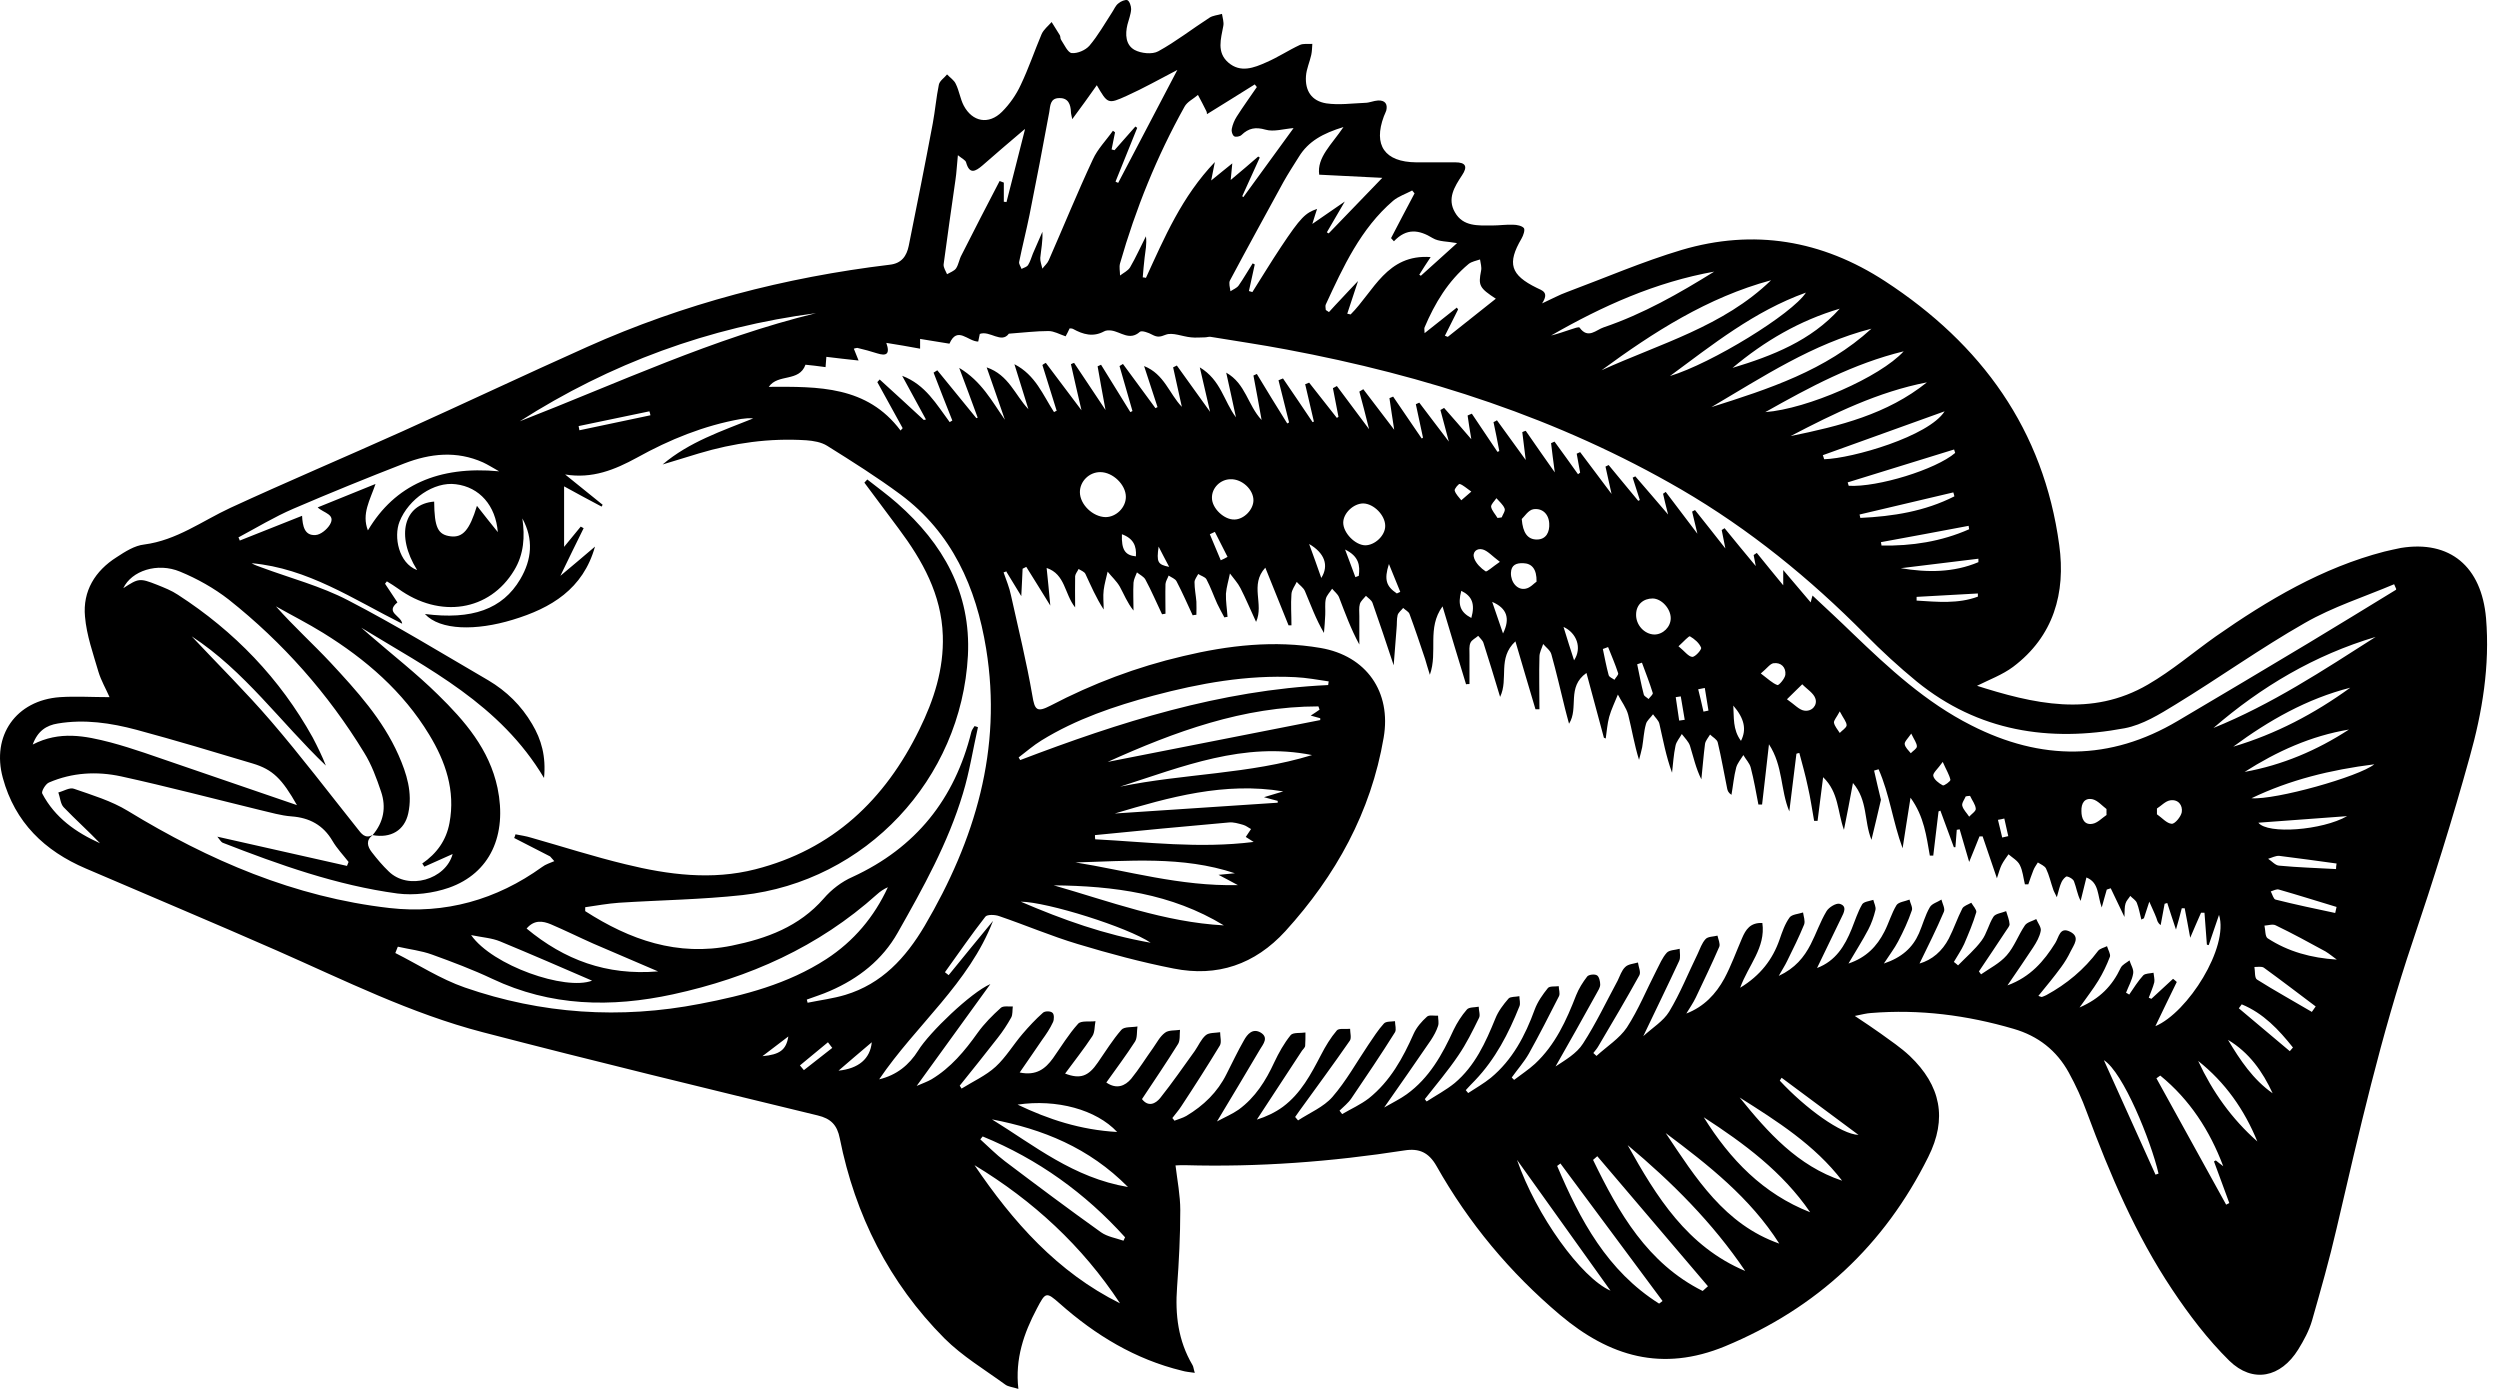 <svg width="72" height="40" viewBox="0 0 72 40" fill="none" xmlns="http://www.w3.org/2000/svg">
<path d="M56.872 19.73C58.575 20.276 60.234 20.662 61.861 19.715C62.554 19.313 63.162 18.79 63.816 18.327C65.315 17.281 66.882 16.349 68.669 15.886C68.829 15.849 68.989 15.811 69.148 15.78C70.556 15.553 71.468 16.311 71.598 17.804C71.712 19.169 71.491 20.511 71.126 21.807C70.632 23.596 70.076 25.362 69.483 27.121C68.57 29.827 67.939 32.609 67.293 35.383C67.087 36.278 66.836 37.157 66.585 38.037C66.501 38.325 66.349 38.605 66.19 38.863C65.688 39.674 64.881 39.848 64.204 39.189C63.581 38.575 63.041 37.862 62.561 37.142C61.504 35.558 60.766 33.822 60.104 32.041C59.96 31.646 59.785 31.26 59.58 30.888C59.23 30.252 58.697 29.835 57.99 29.63C56.644 29.236 55.282 29.061 53.882 29.175C53.761 29.183 53.639 29.213 53.418 29.259C53.723 29.463 53.943 29.607 54.164 29.766C54.445 29.971 54.742 30.168 55.001 30.411C55.898 31.267 56.088 32.215 55.533 33.322C54.27 35.861 52.331 37.673 49.684 38.772C47.866 39.522 46.352 39.068 44.93 37.87C43.484 36.649 42.298 35.224 41.37 33.579C41.149 33.193 40.875 33.064 40.449 33.132C38.35 33.458 36.243 33.617 34.121 33.557C34.037 33.557 33.961 33.557 33.855 33.564C33.908 34.004 33.992 34.428 33.992 34.853C33.992 35.588 33.954 36.331 33.9 37.066C33.84 37.862 33.931 38.613 34.342 39.31C34.372 39.356 34.372 39.416 34.41 39.538C34.25 39.515 34.144 39.507 34.045 39.477C32.699 39.151 31.55 38.454 30.523 37.544C30.128 37.195 30.112 37.21 29.861 37.688C29.489 38.393 29.23 39.128 29.329 40C29.162 39.947 29.04 39.939 28.956 39.879C28.363 39.447 27.716 39.06 27.199 38.544C25.609 36.945 24.628 34.997 24.187 32.791C24.111 32.397 23.928 32.215 23.548 32.124C20.331 31.343 17.105 30.562 13.903 29.728C11.834 29.19 9.925 28.235 7.978 27.378C6.152 26.575 4.304 25.802 2.471 25.013C1.284 24.506 0.432 23.687 0.082 22.406C-0.252 21.185 0.463 20.169 1.725 20.078C2.189 20.048 2.653 20.078 3.155 20.078C3.049 19.836 2.912 19.601 2.836 19.351C2.684 18.828 2.493 18.297 2.448 17.759C2.379 17.024 2.737 16.44 3.361 16.046C3.604 15.886 3.878 15.712 4.152 15.682C5.087 15.56 5.817 15.007 6.631 14.628C8.274 13.87 9.94 13.165 11.591 12.422C13.371 11.619 15.135 10.785 16.915 9.989C19.692 8.746 22.605 7.988 25.625 7.624C25.967 7.586 26.111 7.374 26.172 7.078C26.408 5.903 26.644 4.728 26.864 3.553C26.933 3.182 26.963 2.81 27.039 2.439C27.062 2.325 27.199 2.242 27.275 2.143C27.359 2.234 27.48 2.31 27.526 2.416C27.625 2.613 27.655 2.848 27.754 3.038C28.005 3.515 28.477 3.599 28.857 3.22C29.078 3 29.268 2.727 29.397 2.446C29.625 1.969 29.793 1.468 29.998 0.983C30.059 0.847 30.188 0.748 30.287 0.635C30.363 0.763 30.447 0.885 30.523 1.014C30.546 1.051 30.531 1.112 30.561 1.15C30.652 1.286 30.751 1.514 30.865 1.529C31.033 1.544 31.261 1.446 31.375 1.317C31.626 1.021 31.816 0.68 32.029 0.354C32.09 0.263 32.128 0.157 32.212 0.096C32.28 0.036 32.41 -0.017 32.47 0.005C32.531 0.036 32.577 0.172 32.577 0.263C32.569 0.415 32.508 0.559 32.47 0.71C32.402 0.991 32.417 1.294 32.676 1.438C32.858 1.537 33.185 1.575 33.36 1.476C33.87 1.196 34.334 0.832 34.828 0.513C34.927 0.445 35.072 0.437 35.193 0.4C35.209 0.513 35.254 0.642 35.231 0.748C35.163 1.12 35.034 1.506 35.376 1.802C35.726 2.105 36.114 1.954 36.471 1.794C36.806 1.65 37.11 1.446 37.437 1.294C37.536 1.249 37.673 1.271 37.795 1.264C37.787 1.37 37.787 1.476 37.764 1.582C37.719 1.787 37.627 1.984 37.612 2.189C37.582 2.613 37.772 2.909 38.198 2.977C38.563 3.03 38.936 2.977 39.309 2.962C39.438 2.962 39.559 2.901 39.689 2.894C39.887 2.886 39.97 2.992 39.925 3.182C39.909 3.235 39.879 3.288 39.856 3.348C39.544 4.182 39.879 4.667 40.784 4.675C41.164 4.675 41.537 4.675 41.91 4.675C42.214 4.675 42.275 4.796 42.108 5.046C41.887 5.38 41.674 5.721 41.902 6.115C42.138 6.532 42.572 6.494 42.975 6.494C43.172 6.494 43.378 6.464 43.576 6.472C43.682 6.472 43.834 6.502 43.888 6.57C43.926 6.623 43.872 6.782 43.819 6.873C43.401 7.586 43.5 7.919 44.26 8.291C44.412 8.367 44.625 8.412 44.412 8.738C44.709 8.602 44.914 8.488 45.127 8.412C46.223 8.003 47.31 7.533 48.429 7.199C50.505 6.585 52.468 6.911 54.293 8.101C57.069 9.913 58.857 12.377 59.306 15.697C59.496 17.077 59.146 18.327 57.975 19.207C57.67 19.434 57.298 19.571 56.902 19.768L56.872 19.73ZM10.731 24.051C10.533 24.202 10.579 24.377 10.708 24.543C10.861 24.741 11.02 24.93 11.195 25.097C11.758 25.65 12.838 25.332 13.036 24.596C12.785 24.71 12.504 24.831 12.222 24.96L12.161 24.869C12.579 24.581 12.853 24.202 12.945 23.702C13.12 22.77 12.831 21.928 12.359 21.155C11.606 19.912 10.533 18.987 9.309 18.229C8.868 17.956 8.404 17.721 7.947 17.463C8.457 18.039 9.012 18.54 9.522 19.085C10.275 19.897 11.02 20.715 11.477 21.746C11.712 22.277 11.887 22.83 11.758 23.422C11.652 23.914 11.256 24.149 10.731 24.051C11.051 23.679 11.127 23.247 10.975 22.8C10.845 22.413 10.701 22.019 10.488 21.678C9.453 19.98 8.145 18.502 6.586 17.266C6.167 16.94 5.681 16.667 5.186 16.463C4.532 16.19 3.787 16.44 3.551 16.94C3.992 16.652 4.022 16.645 4.524 16.842C4.73 16.925 4.943 17.008 5.125 17.13C6.753 18.183 8.061 19.54 9.005 21.238C9.081 21.375 9.141 21.511 9.21 21.648C9.271 21.776 9.332 21.913 9.385 22.049C8.084 20.806 7.042 19.32 5.521 18.327C6.289 19.146 7.08 19.927 7.803 20.768C8.67 21.776 9.469 22.83 10.298 23.869C10.404 24.005 10.511 24.164 10.724 24.051H10.731ZM28.964 16.463C28.964 16.463 28.918 16.478 28.903 16.485C28.979 16.705 29.07 16.917 29.116 17.145C29.329 18.108 29.565 19.063 29.732 20.033C29.8 20.45 29.861 20.526 30.257 20.321C31.474 19.684 32.744 19.207 34.075 18.896C35.376 18.585 36.7 18.433 38.031 18.661C39.354 18.888 40.077 19.927 39.849 21.246C39.483 23.391 38.472 25.218 37.019 26.817C36.137 27.78 35.056 28.144 33.801 27.894C32.873 27.712 31.945 27.462 31.04 27.189C30.28 26.962 29.534 26.643 28.781 26.386C28.66 26.34 28.431 26.332 28.378 26.401C27.975 26.916 27.602 27.462 27.214 28C27.252 28.03 27.283 28.053 27.321 28.084C27.747 27.56 28.173 27.037 28.599 26.522C27.907 28.319 26.385 29.516 25.32 31.085C25.822 30.964 26.18 30.676 26.446 30.252C26.758 29.744 27.96 28.584 28.523 28.341C27.83 29.296 27.138 30.259 26.4 31.275C26.575 31.199 26.705 31.154 26.826 31.085C27.382 30.752 27.785 30.267 28.157 29.744C28.348 29.478 28.583 29.243 28.827 29.023C28.895 28.963 29.055 28.993 29.169 28.986C29.154 29.092 29.169 29.221 29.123 29.304C29.009 29.509 28.88 29.706 28.736 29.888C28.378 30.35 28.005 30.812 27.64 31.267C27.655 31.298 27.678 31.32 27.694 31.351C28.021 31.146 28.393 30.979 28.675 30.721C28.971 30.449 29.184 30.085 29.451 29.774C29.633 29.562 29.823 29.357 30.036 29.168C30.09 29.114 30.257 29.114 30.31 29.168C30.363 29.205 30.363 29.365 30.325 29.44C30.242 29.622 30.128 29.789 30.013 29.948C29.808 30.252 29.595 30.555 29.367 30.888C29.846 30.987 30.105 30.782 30.325 30.479C30.561 30.145 30.774 29.789 31.048 29.486C31.132 29.387 31.375 29.433 31.55 29.41C31.52 29.554 31.535 29.728 31.459 29.842C31.215 30.214 30.941 30.555 30.675 30.919C31.109 31.085 31.345 31.002 31.618 30.6C31.839 30.282 32.044 29.948 32.295 29.66C32.379 29.562 32.6 29.592 32.759 29.562C32.736 29.706 32.759 29.88 32.691 29.994C32.432 30.395 32.143 30.782 31.862 31.176C32.158 31.381 32.402 31.275 32.577 31.07C32.805 30.79 32.995 30.479 33.208 30.183C33.315 30.032 33.406 29.85 33.55 29.744C33.657 29.66 33.84 29.683 33.984 29.66C33.969 29.797 33.992 29.956 33.931 30.062C33.596 30.6 33.246 31.116 32.889 31.654C33.071 31.889 33.277 31.79 33.413 31.624C33.763 31.184 34.083 30.721 34.41 30.267C34.516 30.115 34.593 29.925 34.729 29.812C34.821 29.736 34.996 29.751 35.14 29.728C35.14 29.857 35.186 30.017 35.133 30.108C34.775 30.699 34.402 31.282 34.022 31.859C33.946 31.98 33.847 32.086 33.763 32.2C33.786 32.222 33.801 32.245 33.824 32.276C33.938 32.23 34.06 32.2 34.166 32.139C34.661 31.843 35.064 31.457 35.323 30.934C35.49 30.608 35.642 30.282 35.825 29.963C35.924 29.782 36.076 29.607 36.304 29.736C36.547 29.88 36.38 30.07 36.289 30.221C35.886 30.903 35.483 31.578 35.049 32.298C35.27 32.177 35.49 32.086 35.673 31.957C36.152 31.608 36.456 31.123 36.7 30.593C36.829 30.32 36.981 30.047 37.171 29.812C37.239 29.728 37.453 29.759 37.597 29.736C37.597 29.865 37.597 29.994 37.589 30.115C37.589 30.168 37.529 30.214 37.498 30.259C37.065 30.919 36.631 31.578 36.197 32.245C36.464 32.162 36.722 32.041 36.95 31.874C37.468 31.487 37.757 30.934 38.046 30.38C38.175 30.13 38.32 29.888 38.502 29.675C38.563 29.607 38.753 29.645 38.883 29.63C38.883 29.744 38.928 29.895 38.875 29.971C38.403 30.653 37.909 31.32 37.422 31.995C37.384 32.056 37.338 32.109 37.3 32.169C37.331 32.2 37.354 32.238 37.384 32.268C37.719 32.048 38.122 31.881 38.373 31.593C38.768 31.138 39.065 30.6 39.407 30.092C39.552 29.88 39.689 29.66 39.856 29.478C39.917 29.41 40.069 29.425 40.176 29.41C40.176 29.516 40.221 29.653 40.176 29.728C39.773 30.373 39.346 31.002 38.921 31.631C38.829 31.768 38.692 31.874 38.578 31.987C38.601 32.018 38.632 32.056 38.654 32.086C38.913 31.934 39.187 31.813 39.423 31.631C40.039 31.138 40.404 30.471 40.716 29.766C40.799 29.584 40.944 29.418 41.096 29.281C41.157 29.221 41.301 29.259 41.416 29.251C41.416 29.349 41.446 29.456 41.416 29.547C41.37 29.691 41.294 29.827 41.21 29.956C40.776 30.593 40.335 31.222 39.864 31.896C40.099 31.76 40.32 31.654 40.51 31.517C41.164 31.047 41.537 30.373 41.864 29.66C41.963 29.456 42.092 29.251 42.245 29.076C42.305 29.001 42.473 29.016 42.587 28.993C42.587 29.107 42.64 29.236 42.594 29.319C42.412 29.691 42.229 30.062 42.001 30.395C41.705 30.835 41.362 31.237 41.035 31.654C41.05 31.677 41.066 31.699 41.088 31.722C41.355 31.548 41.644 31.396 41.895 31.192C42.48 30.699 42.785 30.024 43.066 29.334C43.15 29.122 43.294 28.933 43.446 28.758C43.5 28.698 43.652 28.713 43.758 28.69C43.758 28.788 43.796 28.902 43.758 28.986C43.446 29.766 43.066 30.502 42.48 31.116C42.389 31.207 42.298 31.305 42.214 31.396L42.283 31.48C42.503 31.335 42.731 31.207 42.937 31.04C43.56 30.524 43.926 29.827 44.199 29.076C44.283 28.849 44.428 28.644 44.58 28.455C44.633 28.394 44.785 28.417 44.892 28.402C44.892 28.5 44.937 28.614 44.899 28.69C44.618 29.243 44.336 29.797 44.032 30.343C43.895 30.585 43.705 30.797 43.538 31.032C43.56 31.055 43.583 31.078 43.606 31.101C43.804 30.949 44.025 30.805 44.207 30.638C44.793 30.092 45.112 29.387 45.394 28.66C45.47 28.47 45.584 28.288 45.713 28.121C45.759 28.068 45.926 28.046 45.995 28.091C46.055 28.129 46.086 28.265 46.086 28.356C46.086 28.44 46.025 28.531 45.979 28.614C45.591 29.319 45.196 30.017 44.8 30.714C45.074 30.532 45.409 30.343 45.591 30.054C45.964 29.478 46.261 28.849 46.588 28.243C46.656 28.106 46.702 27.947 46.808 27.849C46.892 27.765 47.044 27.758 47.173 27.72C47.189 27.849 47.265 28 47.212 28.091C46.831 28.781 46.436 29.448 46.033 30.13C45.995 30.198 45.941 30.259 45.888 30.327C45.919 30.358 45.949 30.38 45.979 30.411C46.276 30.138 46.641 29.91 46.854 29.592C47.189 29.076 47.425 28.493 47.706 27.947C47.797 27.773 47.873 27.583 48.003 27.439C48.079 27.356 48.246 27.363 48.375 27.325C48.375 27.439 48.406 27.576 48.36 27.674C48.033 28.379 47.691 29.076 47.326 29.842C47.599 29.592 47.904 29.41 48.071 29.137C48.391 28.607 48.619 28.03 48.893 27.47C48.961 27.325 49.014 27.159 49.121 27.045C49.189 26.969 49.349 26.977 49.463 26.946C49.486 27.052 49.547 27.181 49.516 27.265C49.303 27.758 49.068 28.243 48.839 28.728C48.763 28.887 48.657 29.039 48.566 29.19C49.075 28.993 49.417 28.629 49.661 28.182C49.859 27.811 50.003 27.409 50.17 27.022C50.277 26.772 50.406 26.567 50.756 26.582C50.855 27.295 50.353 27.795 50.117 28.447C50.703 28.091 51.053 27.629 51.251 27.06C51.327 26.84 51.403 26.613 51.54 26.423C51.608 26.332 51.791 26.325 51.928 26.279C51.943 26.393 51.996 26.529 51.958 26.628C51.813 26.984 51.639 27.333 51.471 27.674C51.41 27.803 51.334 27.917 51.228 28.106C51.699 27.886 51.958 27.568 52.148 27.197C52.308 26.886 52.422 26.545 52.605 26.241C52.673 26.128 52.878 26.006 52.977 26.029C53.213 26.09 53.099 26.294 53.031 26.431C52.802 26.909 52.566 27.386 52.331 27.879C52.871 27.674 53.129 27.242 53.327 26.757C53.426 26.514 53.502 26.264 53.631 26.044C53.677 25.968 53.837 25.953 53.951 25.916C53.974 26.014 54.035 26.12 54.012 26.211C53.966 26.401 53.898 26.598 53.806 26.772C53.639 27.09 53.449 27.386 53.236 27.75C53.753 27.576 54.057 27.25 54.27 26.833C54.4 26.582 54.476 26.302 54.62 26.067C54.681 25.976 54.864 25.961 54.993 25.908C55.016 26.014 55.092 26.135 55.061 26.219C54.955 26.529 54.818 26.825 54.666 27.113C54.559 27.318 54.422 27.492 54.255 27.75C54.772 27.576 55.084 27.295 55.267 26.878C55.373 26.636 55.442 26.363 55.579 26.128C55.639 26.022 55.799 25.984 55.913 25.908C55.944 26.029 56.027 26.173 55.982 26.264C55.769 26.765 55.525 27.25 55.282 27.75C55.647 27.644 55.936 27.394 56.126 27.03C56.271 26.749 56.37 26.446 56.514 26.166C56.552 26.09 56.681 26.052 56.773 25.999C56.826 26.09 56.932 26.203 56.917 26.272C56.826 26.582 56.697 26.886 56.567 27.189C56.484 27.371 56.37 27.53 56.271 27.704C56.309 27.735 56.355 27.765 56.392 27.803C56.621 27.568 56.879 27.348 57.069 27.09C57.222 26.886 57.275 26.613 57.412 26.401C57.473 26.31 57.648 26.294 57.777 26.241C57.815 26.37 57.868 26.492 57.876 26.62C57.876 26.674 57.815 26.742 57.777 26.802C57.518 27.197 57.252 27.591 56.993 27.977C57.016 28.008 57.031 28.03 57.054 28.061C57.305 27.886 57.594 27.742 57.792 27.515C58.013 27.265 58.127 26.931 58.317 26.651C58.378 26.56 58.53 26.529 58.644 26.469C58.69 26.582 58.796 26.711 58.773 26.81C58.743 26.977 58.652 27.136 58.553 27.288C58.325 27.636 58.089 27.977 57.815 28.379C58.477 28.137 58.865 27.682 59.192 27.159C59.298 26.992 59.321 26.681 59.618 26.833C59.922 26.984 59.724 27.212 59.633 27.401C59.557 27.56 59.465 27.712 59.359 27.856C59.154 28.137 58.933 28.402 58.705 28.682C58.758 28.698 58.781 28.713 58.804 28.713C58.849 28.698 58.887 28.682 58.933 28.66C59.519 28.341 60.021 27.924 60.424 27.386C60.477 27.318 60.591 27.295 60.682 27.25C60.713 27.356 60.789 27.477 60.766 27.553C60.675 27.795 60.561 28.03 60.431 28.243C60.279 28.493 60.097 28.72 59.891 29.016C60.477 28.758 60.827 28.402 61.078 27.871C61.124 27.78 61.245 27.727 61.329 27.659C61.367 27.788 61.458 27.917 61.435 28.038C61.405 28.227 61.299 28.409 61.23 28.591C61.261 28.607 61.291 28.622 61.321 28.644C61.451 28.455 61.572 28.258 61.725 28.091C61.785 28.03 61.922 28.038 62.021 28.015C62.029 28.106 62.059 28.205 62.044 28.288C62.006 28.44 61.938 28.584 61.884 28.735L61.96 28.766C62.166 28.576 62.379 28.379 62.584 28.19C62.622 28.22 62.66 28.25 62.691 28.281C62.485 28.705 62.28 29.122 62.075 29.554C63.01 29.16 64.197 27.28 63.908 26.348C63.801 26.666 63.702 26.946 63.611 27.219C63.596 27.219 63.573 27.212 63.558 27.204C63.535 26.901 63.512 26.59 63.489 26.287C63.459 26.287 63.428 26.287 63.39 26.287C63.291 26.514 63.193 26.734 63.078 27.007C63.018 26.681 62.972 26.423 62.919 26.158C62.888 26.158 62.866 26.158 62.835 26.158C62.782 26.363 62.729 26.567 62.668 26.772C62.577 26.507 62.5 26.257 62.417 26.006C62.394 26.014 62.364 26.022 62.341 26.029C62.303 26.234 62.265 26.439 62.227 26.643C62.128 26.567 62.128 26.499 62.105 26.439C62.044 26.279 61.968 26.128 61.9 25.968C61.846 26.128 61.801 26.279 61.747 26.439C61.747 26.454 61.717 26.454 61.671 26.484C61.626 26.317 61.603 26.158 61.542 26.006C61.512 25.923 61.413 25.87 61.352 25.802C61.306 25.878 61.238 25.938 61.215 26.022C61.184 26.12 61.192 26.226 61.184 26.408C61.025 26.075 60.911 25.832 60.789 25.582C60.751 25.597 60.713 25.605 60.675 25.62C60.629 25.771 60.591 25.923 60.53 26.135C60.401 25.787 60.462 25.423 60.089 25.271C60.028 25.514 59.975 25.733 59.922 25.946C59.823 25.749 59.8 25.559 59.732 25.385C59.709 25.317 59.602 25.256 59.526 25.241C59.488 25.241 59.405 25.332 59.374 25.4C59.321 25.514 59.291 25.643 59.237 25.84C59.176 25.711 59.146 25.665 59.131 25.612C59.062 25.415 59.017 25.203 58.925 25.013C58.887 24.938 58.773 24.892 58.69 24.839C58.644 24.915 58.591 24.983 58.56 25.066C58.507 25.195 58.461 25.339 58.416 25.468C58.385 25.468 58.347 25.468 58.317 25.468C58.271 25.279 58.256 25.082 58.172 24.915C58.111 24.786 57.959 24.703 57.845 24.604C57.777 24.703 57.701 24.801 57.648 24.907C57.602 24.998 57.572 25.112 57.511 25.294C57.351 24.831 57.229 24.46 57.1 24.089C57.069 24.089 57.039 24.089 57.009 24.089C56.917 24.316 56.826 24.551 56.712 24.824C56.613 24.475 56.522 24.18 56.438 23.884C56.408 23.884 56.385 23.899 56.355 23.899C56.339 24.066 56.332 24.233 56.316 24.399H56.271C56.142 24.051 56.012 23.694 55.883 23.346C55.868 23.353 55.845 23.361 55.83 23.368C55.776 23.793 55.731 24.217 55.678 24.642C55.647 24.642 55.609 24.642 55.579 24.642C55.48 24.089 55.419 23.52 55.023 22.974C54.94 23.512 54.864 23.967 54.795 24.43C54.514 23.672 54.422 22.876 54.103 22.155C54.057 22.171 54.019 22.178 53.974 22.193C54.042 22.482 54.103 22.77 54.171 23.035C54.088 23.391 54.004 23.755 53.898 24.187C53.677 23.634 53.799 23.058 53.365 22.55C53.274 23.043 53.198 23.444 53.106 23.899C52.916 23.376 52.962 22.823 52.506 22.383C52.445 22.845 52.399 23.247 52.346 23.641C52.316 23.641 52.277 23.641 52.247 23.641C52.186 23.308 52.141 22.974 52.064 22.648C51.996 22.322 51.905 22.004 51.821 21.686C51.791 21.686 51.76 21.701 51.737 21.708C51.669 22.262 51.6 22.815 51.532 23.368C51.273 22.747 51.357 22.065 50.946 21.435C50.878 22.072 50.809 22.618 50.748 23.171C50.711 23.171 50.68 23.171 50.642 23.171C50.574 22.815 50.513 22.459 50.422 22.11C50.391 21.981 50.277 21.867 50.209 21.746C50.14 21.86 50.041 21.974 50.003 22.102C49.935 22.36 49.912 22.633 49.866 22.891C49.775 22.83 49.76 22.777 49.745 22.724C49.653 22.277 49.577 21.822 49.471 21.382C49.448 21.291 49.326 21.231 49.25 21.155C49.197 21.246 49.121 21.329 49.105 21.42C49.06 21.761 49.037 22.102 48.999 22.444C48.839 22.125 48.771 21.799 48.672 21.481C48.634 21.36 48.52 21.253 48.436 21.14C48.375 21.253 48.276 21.36 48.254 21.481C48.2 21.731 48.185 21.996 48.155 22.254C47.98 21.776 47.896 21.306 47.79 20.844C47.767 20.746 47.668 20.662 47.607 20.571C47.539 20.67 47.425 20.753 47.402 20.859C47.341 21.072 47.333 21.299 47.295 21.519C47.272 21.64 47.234 21.761 47.204 21.883C47.067 21.443 46.999 21.011 46.892 20.586C46.839 20.382 46.694 20.2 46.595 20.003C46.512 20.215 46.405 20.427 46.344 20.647C46.291 20.844 46.276 21.056 46.245 21.269L46.192 21.246C46.033 20.655 45.873 20.056 45.69 19.381C45.112 19.79 45.477 20.389 45.188 20.844C45.143 20.67 45.105 20.541 45.074 20.412C44.945 19.889 44.823 19.358 44.679 18.843C44.648 18.729 44.526 18.646 44.443 18.547C44.405 18.669 44.336 18.79 44.336 18.911C44.321 19.411 44.336 19.919 44.336 20.427H44.222C44.032 19.798 43.849 19.161 43.644 18.471C43.119 18.957 43.454 19.548 43.203 20.071C43.036 19.517 42.883 19.01 42.724 18.517C42.701 18.441 42.625 18.381 42.572 18.312C42.496 18.381 42.389 18.426 42.351 18.509C42.305 18.608 42.321 18.737 42.321 18.858C42.321 19.139 42.321 19.419 42.321 19.7C42.29 19.7 42.252 19.7 42.222 19.707C42.001 18.979 41.781 18.259 41.545 17.463C41.088 18.092 41.416 18.767 41.18 19.434C41.111 19.222 41.081 19.101 41.043 18.979C40.898 18.547 40.754 18.115 40.594 17.683C40.571 17.615 40.472 17.569 40.411 17.509C40.358 17.577 40.275 17.638 40.252 17.713C40.221 17.835 40.236 17.971 40.221 18.1C40.198 18.426 40.168 18.752 40.138 19.161C39.917 18.494 39.727 17.926 39.529 17.365C39.499 17.281 39.407 17.228 39.339 17.16C39.278 17.236 39.187 17.312 39.164 17.395C39.133 17.501 39.149 17.63 39.149 17.744C39.149 18.017 39.149 18.29 39.149 18.562C38.905 18.115 38.738 17.653 38.563 17.198C38.525 17.107 38.434 17.039 38.365 16.955C38.304 17.054 38.206 17.145 38.183 17.251C38.152 17.395 38.175 17.554 38.167 17.706C38.16 17.88 38.145 18.055 38.13 18.229C37.894 17.827 37.749 17.418 37.582 17.024C37.536 16.917 37.422 16.849 37.346 16.758C37.293 16.872 37.202 16.986 37.194 17.107C37.171 17.41 37.194 17.706 37.194 18.009H37.11C36.897 17.478 36.677 16.94 36.441 16.349C35.984 16.849 36.41 17.395 36.175 17.91C36.007 17.547 35.878 17.236 35.726 16.94C35.65 16.789 35.528 16.66 35.422 16.516C35.384 16.713 35.323 16.902 35.307 17.099C35.3 17.319 35.338 17.539 35.353 17.766C35.323 17.766 35.292 17.774 35.262 17.782C35.193 17.653 35.117 17.516 35.056 17.387C34.95 17.152 34.866 16.91 34.745 16.682C34.707 16.614 34.585 16.584 34.509 16.531C34.471 16.607 34.402 16.69 34.402 16.766C34.402 16.955 34.44 17.137 34.456 17.327C34.463 17.456 34.456 17.577 34.456 17.706C34.418 17.706 34.387 17.713 34.349 17.721C34.197 17.395 34.052 17.061 33.885 16.743C33.847 16.667 33.733 16.629 33.657 16.576C33.627 16.66 33.573 16.735 33.566 16.819C33.558 17.107 33.566 17.387 33.566 17.675C33.535 17.675 33.497 17.691 33.467 17.691C33.307 17.357 33.163 17.016 32.987 16.69C32.942 16.607 32.828 16.554 32.744 16.485C32.706 16.584 32.653 16.682 32.645 16.781C32.63 17.046 32.645 17.319 32.645 17.584C32.463 17.357 32.371 17.114 32.25 16.895C32.158 16.735 32.014 16.607 31.9 16.463C31.862 16.637 31.809 16.811 31.786 16.993C31.763 17.175 31.786 17.365 31.786 17.554C31.565 17.213 31.421 16.872 31.261 16.531C31.23 16.463 31.132 16.432 31.063 16.387C31.033 16.455 30.972 16.523 30.964 16.591C30.957 16.864 30.964 17.145 30.964 17.494C30.652 17.099 30.683 16.538 30.143 16.357C30.181 16.713 30.211 17.039 30.249 17.441C29.998 17.031 29.778 16.682 29.557 16.326C29.519 16.341 29.489 16.364 29.451 16.379C29.443 16.607 29.428 16.842 29.413 17.168C29.23 16.872 29.108 16.667 28.987 16.47V16.455L28.964 16.463ZM10.396 18.07C10.48 18.145 10.564 18.214 10.648 18.29C11.302 18.858 11.994 19.396 12.61 20.003C13.386 20.761 14.093 21.579 14.329 22.694C14.61 24.051 14.116 25.15 12.929 25.567C12.473 25.726 11.925 25.794 11.446 25.733C9.704 25.498 8.046 24.907 6.411 24.27C6.365 24.248 6.335 24.187 6.259 24.096C7.544 24.384 8.769 24.665 9.993 24.938C10.009 24.9 10.024 24.862 10.039 24.824C9.879 24.619 9.704 24.437 9.575 24.217C9.309 23.763 8.913 23.55 8.396 23.512C8.092 23.49 7.795 23.399 7.498 23.331C6.16 23.005 4.836 22.656 3.49 22.36C2.79 22.209 2.083 22.247 1.413 22.535C1.314 22.573 1.185 22.792 1.216 22.853C1.581 23.55 2.189 23.975 2.881 24.286C2.539 23.929 2.174 23.603 1.832 23.247C1.74 23.149 1.733 22.967 1.68 22.823C1.832 22.785 2.007 22.671 2.128 22.716C2.653 22.898 3.208 23.065 3.68 23.353C6.015 24.778 8.487 25.84 11.218 26.151C12.815 26.332 14.299 25.916 15.614 24.968C15.713 24.892 15.843 24.854 15.964 24.801L15.843 24.665C15.5 24.49 15.15 24.308 14.808 24.134C14.823 24.096 14.839 24.066 14.846 24.028C14.998 24.058 15.158 24.081 15.303 24.127C16.208 24.384 17.105 24.672 18.018 24.892C19.25 25.195 20.505 25.355 21.753 25.036C23.982 24.468 25.488 23.035 26.477 21.011C26.895 20.162 27.184 19.275 27.153 18.305C27.115 17.122 26.568 16.144 25.883 15.227C25.556 14.787 25.221 14.34 24.894 13.9C24.925 13.87 24.948 13.84 24.978 13.809C25.267 14.037 25.571 14.257 25.845 14.499C27.161 15.659 27.967 17.069 27.876 18.881C27.686 22.444 24.932 25.385 21.38 25.779C20.201 25.908 19.007 25.923 17.828 25.999C17.501 26.022 17.174 26.082 16.854 26.128V26.241C18.14 27.068 19.509 27.553 21.076 27.235C22.08 27.03 23.015 26.689 23.723 25.878C23.944 25.62 24.24 25.392 24.552 25.256C26.378 24.415 27.496 23.012 27.975 21.079C27.99 21.018 28.036 20.965 28.066 20.912C28.097 20.92 28.127 20.927 28.165 20.943C28.021 21.579 27.922 22.231 27.732 22.853C27.306 24.278 26.583 25.574 25.853 26.863C25.412 27.644 24.727 28.182 23.905 28.538C23.685 28.637 23.457 28.705 23.236 28.788C23.244 28.819 23.251 28.849 23.259 28.879C23.624 28.804 23.997 28.758 24.347 28.652C25.396 28.334 26.081 27.591 26.629 26.666C28.081 24.195 28.872 21.579 28.401 18.684C28.112 16.91 27.42 15.348 25.936 14.242C25.259 13.741 24.537 13.286 23.822 12.839C23.654 12.733 23.426 12.695 23.221 12.68C22.164 12.612 21.137 12.756 20.125 13.059C19.775 13.165 19.433 13.271 19.083 13.377C19.851 12.725 20.787 12.415 21.692 12.051C21.57 12.036 21.456 12.051 21.342 12.066C20.277 12.255 19.288 12.657 18.345 13.18C17.706 13.529 17.06 13.794 16.276 13.665C16.634 13.954 16.999 14.249 17.356 14.537L17.326 14.59C16.953 14.393 16.588 14.196 16.246 14.007V15.75C16.406 15.553 16.565 15.363 16.725 15.166L16.809 15.212C16.596 15.644 16.383 16.076 16.139 16.584C16.512 16.273 16.824 16.008 17.136 15.742C16.794 16.963 15.873 17.516 14.763 17.85C13.72 18.168 12.678 18.161 12.237 17.683C13.591 17.857 14.473 17.547 14.983 16.682C15.318 16.114 15.371 15.53 15.044 14.931C15.12 15.454 15.09 15.962 14.808 16.425C14.101 17.6 12.671 17.827 11.469 16.955C11.363 16.88 11.256 16.811 11.142 16.743C11.127 16.766 11.104 16.789 11.089 16.811C11.21 16.993 11.332 17.175 11.446 17.349C11.081 17.645 11.56 17.729 11.583 17.963C10.176 17.259 8.86 16.364 7.247 16.22C7.339 16.281 7.438 16.303 7.529 16.341C8.366 16.652 9.24 16.88 10.024 17.289C11.4 18.001 12.724 18.813 14.063 19.593C14.588 19.904 15.014 20.321 15.325 20.852C15.592 21.299 15.729 21.784 15.668 22.406C14.405 20.283 12.336 19.26 10.404 18.077L10.396 18.07ZM69.011 16.963C68.989 16.917 68.974 16.872 68.951 16.826C68.091 17.19 67.186 17.478 66.38 17.941C65.102 18.669 63.908 19.525 62.653 20.291C62.196 20.571 61.709 20.874 61.192 20.973C59.017 21.382 56.971 21.064 55.206 19.631C54.689 19.207 54.194 18.752 53.723 18.274C52.125 16.66 50.383 15.242 48.421 14.098C44.884 12.043 41.05 10.815 37.049 10.065C36.327 9.928 35.596 9.822 34.866 9.701C34.813 9.693 34.752 9.716 34.699 9.716C34.57 9.716 34.433 9.731 34.303 9.716C34.052 9.693 33.771 9.564 33.573 9.64C33.406 9.708 33.33 9.716 33.185 9.64C33.079 9.58 32.881 9.511 32.828 9.557C32.531 9.822 32.28 9.557 32.006 9.519C31.938 9.511 31.854 9.511 31.801 9.542C31.482 9.716 31.192 9.633 30.903 9.473C30.873 9.458 30.835 9.458 30.805 9.458C30.767 9.542 30.728 9.617 30.69 9.686C30.508 9.625 30.356 9.534 30.196 9.534C29.838 9.534 29.473 9.58 29.055 9.61C28.842 9.905 28.507 9.511 28.218 9.617C28.203 9.686 28.188 9.761 28.173 9.837C27.876 9.837 27.572 9.375 27.344 9.898C27.07 9.852 26.796 9.807 26.499 9.761V10.042C26.172 9.981 25.86 9.928 25.526 9.875C25.647 10.216 25.51 10.254 25.267 10.178C25.077 10.118 24.887 10.065 24.689 10.019C24.659 10.019 24.628 10.034 24.59 10.042C24.628 10.14 24.666 10.224 24.727 10.383C24.385 10.345 24.096 10.315 23.799 10.277C23.791 10.376 23.784 10.459 23.776 10.573C23.556 10.542 23.365 10.52 23.198 10.504C23.015 11.012 22.407 10.755 22.141 11.141C23.571 11.133 24.97 11.111 25.936 12.399C25.959 12.377 25.974 12.354 25.997 12.331C25.754 11.892 25.51 11.444 25.267 11.005L25.335 10.929C25.762 11.316 26.18 11.702 26.606 12.096C26.629 12.096 26.644 12.081 26.667 12.081C26.446 11.672 26.225 11.27 25.982 10.823C26.659 11.081 26.971 11.649 27.351 12.157C27.374 12.142 27.404 12.127 27.427 12.111C27.245 11.649 27.062 11.194 26.887 10.732C26.925 10.709 26.956 10.686 26.994 10.664C27.366 11.126 27.747 11.581 28.119 12.043C28.135 12.043 28.15 12.028 28.157 12.028C27.99 11.573 27.823 11.118 27.625 10.595C28.272 10.982 28.568 11.558 28.941 12.089C28.774 11.596 28.599 11.111 28.416 10.58C29.055 10.8 29.23 11.376 29.618 11.785C29.489 11.368 29.359 10.944 29.215 10.489C29.823 10.8 30.036 11.376 30.356 11.869C30.378 11.854 30.409 11.838 30.432 11.831C30.295 11.391 30.158 10.952 30.021 10.512C30.052 10.489 30.082 10.466 30.12 10.451C30.447 10.883 30.767 11.308 31.147 11.816C31.033 11.323 30.934 10.906 30.843 10.489C30.873 10.474 30.903 10.459 30.934 10.451C31.215 10.876 31.504 11.3 31.839 11.808C31.748 11.323 31.679 10.936 31.611 10.55C31.641 10.535 31.672 10.52 31.71 10.504C31.991 10.959 32.273 11.414 32.554 11.869C32.577 11.861 32.592 11.846 32.615 11.838C32.493 11.406 32.364 10.974 32.242 10.542C32.273 10.52 32.311 10.504 32.341 10.482C32.653 10.906 32.965 11.331 33.277 11.755C33.299 11.748 33.315 11.732 33.337 11.725C33.216 11.346 33.086 10.967 32.95 10.542C33.535 10.777 33.672 11.338 34.037 11.717C33.954 11.338 33.87 10.959 33.786 10.58C33.824 10.565 33.855 10.542 33.893 10.527C34.205 10.959 34.516 11.391 34.851 11.861C34.752 11.429 34.661 11.043 34.554 10.58C35.163 10.944 35.247 11.558 35.596 12.02C35.505 11.611 35.422 11.202 35.315 10.732C35.878 11.05 35.931 11.664 36.334 12.096C36.251 11.626 36.175 11.217 36.099 10.815C36.129 10.8 36.167 10.785 36.197 10.77C36.486 11.247 36.776 11.725 37.072 12.195C37.087 12.187 37.11 12.18 37.125 12.165C37.027 11.763 36.92 11.353 36.821 10.952C36.867 10.936 36.905 10.914 36.95 10.899C37.232 11.316 37.521 11.732 37.802 12.157C37.818 12.157 37.825 12.142 37.84 12.142C37.757 11.785 37.673 11.422 37.589 11.065C37.627 11.05 37.666 11.035 37.703 11.02C37.97 11.361 38.236 11.694 38.502 12.036C38.517 12.028 38.533 12.013 38.548 12.005C38.495 11.725 38.441 11.452 38.388 11.179C38.426 11.156 38.464 11.141 38.502 11.118C38.791 11.505 39.08 11.892 39.43 12.362C39.324 11.937 39.24 11.611 39.149 11.278C39.187 11.255 39.225 11.232 39.263 11.209C39.552 11.588 39.841 11.967 40.153 12.377C40.099 12.051 40.062 11.763 40.016 11.467C40.054 11.452 40.084 11.437 40.122 11.422C40.396 11.823 40.67 12.225 40.944 12.627C40.959 12.627 40.974 12.612 40.982 12.604C40.913 12.286 40.845 11.96 40.776 11.641C40.807 11.626 40.845 11.611 40.875 11.596C41.142 11.945 41.4 12.293 41.727 12.718C41.628 12.354 41.56 12.081 41.484 11.808C41.522 11.785 41.552 11.77 41.59 11.748C41.841 12.036 42.092 12.316 42.374 12.65C42.328 12.384 42.298 12.18 42.267 11.967C42.305 11.952 42.343 11.93 42.389 11.914C42.633 12.278 42.876 12.642 43.127 13.014C43.142 13.006 43.157 12.998 43.18 12.991C43.127 12.71 43.074 12.437 43.013 12.157C43.043 12.142 43.081 12.127 43.112 12.104C43.37 12.46 43.636 12.824 43.941 13.248C43.903 12.93 43.872 12.688 43.842 12.445C43.872 12.43 43.91 12.415 43.941 12.407C44.199 12.786 44.466 13.158 44.778 13.605C44.732 13.271 44.701 13.014 44.671 12.763C44.701 12.748 44.739 12.733 44.77 12.718C44.998 13.029 45.226 13.347 45.447 13.658C45.47 13.643 45.485 13.627 45.508 13.612C45.477 13.43 45.439 13.248 45.409 13.066C45.439 13.051 45.47 13.036 45.508 13.021C45.789 13.4 46.078 13.771 46.413 14.226C46.344 13.908 46.291 13.673 46.238 13.438C46.268 13.423 46.299 13.408 46.329 13.393C46.611 13.734 46.9 14.082 47.181 14.424C47.196 14.416 47.212 14.408 47.227 14.401C47.158 14.188 47.09 13.969 47.021 13.756L47.097 13.719C47.394 14.06 47.683 14.401 48.041 14.818C47.972 14.552 47.934 14.386 47.896 14.219C47.919 14.204 47.949 14.188 47.972 14.166C48.261 14.545 48.543 14.924 48.885 15.371C48.824 15.106 48.779 14.916 48.733 14.734C48.763 14.719 48.786 14.704 48.816 14.689C49.098 15.037 49.372 15.394 49.691 15.796C49.646 15.576 49.615 15.424 49.585 15.265C49.615 15.25 49.638 15.227 49.668 15.212C49.95 15.56 50.239 15.909 50.566 16.303C50.536 16.152 50.52 16.068 50.505 15.985C50.536 15.962 50.566 15.947 50.596 15.924C50.84 16.228 51.083 16.523 51.357 16.857V16.417C51.654 16.766 51.889 17.046 52.148 17.349C52.171 17.259 52.186 17.19 52.201 17.152C52.589 17.516 52.977 17.873 53.358 18.244C54.4 19.245 55.465 20.23 56.773 20.89C58.781 21.913 60.766 21.921 62.721 20.761C63.976 20.018 65.231 19.275 66.479 18.524C67.323 18.017 68.16 17.501 69.004 16.986L69.011 16.963ZM35.772 5.645C35.772 5.645 35.794 5.668 35.809 5.676C36.289 5.016 36.768 4.357 37.255 3.689C36.966 3.712 36.684 3.803 36.449 3.735C36.159 3.652 35.962 3.689 35.756 3.887C35.711 3.932 35.589 3.955 35.543 3.924C35.49 3.887 35.46 3.78 35.475 3.712C35.498 3.591 35.551 3.462 35.619 3.356C35.802 3.068 36.007 2.787 36.197 2.507C36.175 2.484 36.159 2.454 36.137 2.431C35.68 2.719 35.224 3 34.76 3.288C34.76 3.273 34.76 3.227 34.737 3.189C34.661 3.038 34.585 2.886 34.501 2.734C34.372 2.848 34.189 2.931 34.113 3.075C33.315 4.508 32.706 6.017 32.257 7.586C32.227 7.692 32.257 7.813 32.257 7.935C32.356 7.859 32.486 7.798 32.546 7.7C32.714 7.412 32.851 7.101 33.003 6.805C33.033 7.032 32.987 7.222 32.965 7.419C32.942 7.609 32.927 7.798 32.911 7.988C32.942 7.988 32.972 7.995 33.003 8.003C33.535 6.843 34.037 5.66 34.988 4.667C34.95 4.864 34.92 4.993 34.882 5.198C35.11 5.008 35.277 4.88 35.49 4.705C35.475 4.88 35.467 4.971 35.444 5.183C35.764 4.918 36 4.713 36.236 4.508C36.251 4.516 36.266 4.531 36.281 4.538C36.114 4.91 35.946 5.274 35.779 5.645H35.772ZM32.136 5.236C32.136 5.236 32.181 5.259 32.204 5.266C32.767 4.19 33.337 3.106 33.908 2.014C33.383 2.287 32.927 2.545 32.455 2.757C31.907 3.007 31.9 2.992 31.588 2.454C31.36 2.78 31.139 3.083 30.881 3.432C30.858 3.318 30.843 3.273 30.843 3.227C30.835 3.007 30.767 2.818 30.508 2.825C30.242 2.825 30.249 3.045 30.219 3.227C30.036 4.22 29.846 5.213 29.648 6.199C29.557 6.646 29.443 7.093 29.352 7.54C29.337 7.601 29.397 7.677 29.42 7.745C29.489 7.707 29.572 7.692 29.61 7.631C29.671 7.533 29.702 7.419 29.747 7.305C29.838 7.093 29.93 6.881 30.021 6.676C30.036 6.942 29.983 7.184 29.96 7.427C29.953 7.525 29.998 7.631 30.021 7.737C30.082 7.654 30.166 7.586 30.204 7.495C30.63 6.525 31.025 5.554 31.474 4.592C31.611 4.288 31.862 4.038 32.052 3.765C32.075 3.78 32.09 3.796 32.113 3.811L32.014 4.304C32.014 4.304 32.067 4.319 32.098 4.326C32.295 4.099 32.501 3.871 32.699 3.644C32.714 3.659 32.736 3.667 32.752 3.682C32.546 4.197 32.333 4.713 32.128 5.228L32.136 5.236ZM11.454 27.272C11.431 27.333 11.408 27.394 11.385 27.447C12.047 27.78 12.686 28.197 13.386 28.44C15.592 29.205 17.866 29.357 20.163 28.91C21.433 28.667 22.689 28.341 23.799 27.621C24.59 27.106 25.176 26.408 25.571 25.552C25.45 25.605 25.351 25.673 25.259 25.756C23.571 27.272 21.578 28.159 19.38 28.637C17.6 29.023 15.858 28.986 14.177 28.19C13.614 27.924 13.028 27.704 12.443 27.492C12.131 27.378 11.789 27.341 11.461 27.265L11.454 27.272ZM38.692 3.659C38.099 3.841 37.681 4.069 37.407 4.516C37.255 4.758 37.103 4.993 36.966 5.236C36.449 6.183 35.931 7.123 35.422 8.079C35.384 8.154 35.422 8.283 35.437 8.389C35.513 8.336 35.619 8.298 35.673 8.223C35.817 8.018 35.939 7.798 36.076 7.586C36.099 7.593 36.121 7.609 36.137 7.616C36.083 7.874 36.023 8.132 35.969 8.382C36 8.389 36.038 8.405 36.068 8.412C36.342 7.98 36.608 7.54 36.89 7.116C37.46 6.259 37.597 6.13 37.932 6.017C37.894 6.123 37.863 6.237 37.795 6.449C38.145 6.206 38.403 6.032 38.73 5.804C38.525 6.161 38.365 6.426 38.213 6.691C38.228 6.699 38.251 6.714 38.266 6.722C38.768 6.199 39.27 5.683 39.81 5.122C39.172 5.092 38.616 5.062 37.993 5.031C37.924 4.531 38.35 4.167 38.692 3.659ZM8.556 23.194C8.122 22.428 7.856 22.163 7.278 21.989C6.167 21.655 5.057 21.322 3.931 21.018C3.193 20.821 2.433 20.708 1.664 20.837C1.337 20.89 1.086 21.049 0.942 21.443C1.718 21.041 2.455 21.193 3.186 21.382C3.84 21.557 4.479 21.792 5.125 22.012C6.251 22.398 7.377 22.785 8.548 23.186L8.556 23.194ZM38.799 9.034C38.799 9.034 38.867 9.049 38.898 9.056C39.567 8.389 39.94 7.313 41.203 7.404C41.081 7.586 40.974 7.753 40.875 7.912C40.891 7.919 40.906 7.935 40.921 7.942C41.263 7.639 41.598 7.328 41.963 7.002C41.682 6.949 41.438 6.964 41.263 6.858C40.868 6.616 40.51 6.562 40.145 6.949C40.115 6.919 40.092 6.888 40.062 6.858C40.29 6.426 40.51 5.994 40.739 5.569C40.716 5.539 40.693 5.516 40.67 5.486C40.487 5.585 40.275 5.653 40.122 5.782C39.187 6.585 38.685 7.684 38.183 8.768C38.16 8.814 38.183 8.875 38.183 8.928L38.274 8.988C38.396 8.852 38.525 8.715 38.647 8.586C38.784 8.442 38.913 8.298 39.111 8.094C38.981 8.48 38.89 8.761 38.799 9.041V9.034ZM38.251 19.73C38.251 19.73 38.259 19.662 38.266 19.624C37.947 19.578 37.627 19.517 37.3 19.502C35.908 19.434 34.562 19.677 33.223 20.033C32.098 20.336 30.995 20.708 29.998 21.322C29.762 21.466 29.557 21.648 29.337 21.814C29.352 21.837 29.367 21.867 29.382 21.89C32.242 20.799 35.148 19.874 38.244 19.73H38.251ZM29.511 3.72C29.055 4.106 28.675 4.432 28.294 4.766C28.089 4.94 27.922 5.031 27.823 4.675C27.808 4.614 27.709 4.569 27.587 4.47C27.557 4.766 27.549 4.971 27.518 5.175C27.404 5.986 27.283 6.797 27.176 7.616C27.169 7.707 27.237 7.806 27.275 7.897C27.366 7.844 27.48 7.806 27.534 7.73C27.61 7.616 27.625 7.465 27.694 7.343C28.051 6.631 28.424 5.918 28.789 5.213C28.827 5.228 28.865 5.243 28.91 5.259V5.812C28.91 5.812 28.964 5.812 28.987 5.82C29.162 5.145 29.329 4.47 29.519 3.727L29.511 3.72ZM28.066 33.557C29.169 35.186 30.455 36.642 32.257 37.536C31.17 35.884 29.755 34.58 28.066 33.557ZM10.602 15.265C11.37 13.976 12.625 13.408 14.375 13.574C14.162 13.453 14.04 13.377 13.911 13.317C13.15 12.976 12.389 13.059 11.644 13.347C10.571 13.764 9.507 14.196 8.449 14.651C7.902 14.886 7.392 15.197 6.867 15.477C6.882 15.508 6.898 15.538 6.905 15.568C7.491 15.333 8.084 15.098 8.7 14.855C8.715 15.151 8.769 15.432 9.088 15.409C9.233 15.401 9.415 15.25 9.499 15.113C9.681 14.81 9.324 14.78 9.149 14.613C9.712 14.386 10.237 14.173 10.815 13.938C10.655 14.408 10.412 14.795 10.594 15.273L10.602 15.265ZM38 20.435C38 20.435 37.985 20.374 37.97 20.344C35.809 20.344 33.832 21.072 31.9 21.943C33.938 21.541 35.984 21.14 38.023 20.738C38.023 20.723 38.023 20.7 38.023 20.685C37.939 20.662 37.856 20.639 37.749 20.609C37.856 20.541 37.932 20.488 38.008 20.435H38ZM23.502 9.019C20.422 9.42 17.577 10.466 14.968 12.134C17.79 11.035 20.544 9.739 23.502 9.019ZM12.009 16.41C11.393 15.424 11.636 14.514 12.504 14.446C12.511 15.197 12.61 15.401 12.983 15.447C13.325 15.485 13.523 15.273 13.736 14.568C13.956 14.848 14.146 15.091 14.337 15.325C14.276 14.56 13.812 14.029 13.127 13.946C12.504 13.863 11.766 14.37 11.507 15.022C11.332 15.462 11.484 16.22 12.009 16.417V16.41ZM28.294 32.738L28.233 32.814C28.469 33.026 28.69 33.253 28.941 33.443C29.854 34.133 30.774 34.822 31.71 35.49C31.892 35.618 32.136 35.656 32.356 35.732C32.371 35.702 32.387 35.664 32.402 35.634C31.253 34.36 29.892 33.382 28.302 32.73L28.294 32.738ZM49.037 37.18C49.083 37.135 49.136 37.089 49.189 37.044C48.124 35.793 47.067 34.55 46.002 33.299C45.964 33.337 45.919 33.367 45.88 33.405C46.618 34.929 47.447 36.384 49.037 37.18ZM50.262 36.604C49.326 35.217 48.155 34.049 46.877 32.98C47.706 34.466 48.588 35.899 50.262 36.604ZM51.007 8.071C49.182 8.564 47.622 9.564 46.124 10.664C47.805 9.898 49.63 9.405 51.007 8.071ZM47.972 32.632C48.839 33.928 49.668 35.262 51.243 35.816C50.406 34.497 49.197 33.549 47.972 32.632ZM35.878 24.104C35.931 24.02 35.977 23.952 36.03 23.876C35.954 23.838 35.886 23.778 35.802 23.755C35.665 23.717 35.52 23.672 35.391 23.687C34.106 23.8 32.82 23.922 31.535 24.051C31.535 24.089 31.535 24.134 31.542 24.172C33.033 24.248 34.524 24.445 36.106 24.248C35.977 24.164 35.916 24.127 35.878 24.104ZM43.089 8.609C42.602 8.291 42.572 8.223 42.655 7.798C42.678 7.692 42.64 7.586 42.625 7.472C42.518 7.51 42.382 7.533 42.298 7.601C41.705 8.094 41.324 8.731 41.028 9.428C41.012 9.458 41.028 9.504 41.028 9.595C41.362 9.329 41.659 9.094 41.956 8.859C41.971 8.882 41.986 8.897 41.993 8.912C41.864 9.163 41.742 9.42 41.613 9.67C41.644 9.678 41.666 9.693 41.697 9.701C42.153 9.337 42.61 8.973 43.081 8.602L43.089 8.609ZM49.379 7.821C47.683 8.124 46.147 8.814 44.671 9.663C44.861 9.617 45.051 9.549 45.234 9.489C45.325 9.458 45.477 9.405 45.492 9.435C45.736 9.777 45.972 9.496 46.185 9.428C47.326 9.041 48.36 8.45 49.372 7.821H49.379ZM37.787 21.746C35.825 21.352 34.052 22.08 32.257 22.656C34.09 22.277 35.984 22.3 37.787 21.746ZM44.937 33.511C44.937 33.511 44.876 33.557 44.846 33.579C45.508 35.141 46.291 36.604 47.782 37.544C47.812 37.521 47.85 37.498 47.881 37.468C46.9 36.149 45.919 34.83 44.937 33.504V33.511ZM49.288 11.725C50.939 11.202 52.582 10.671 53.898 9.466C52.209 9.898 50.771 10.853 49.288 11.725ZM30.934 24.831C32.47 25.074 33.976 25.529 35.65 25.491C35.429 25.37 35.292 25.301 35.094 25.195C35.315 25.173 35.437 25.165 35.566 25.15C34.045 24.642 32.486 24.801 30.934 24.839V24.831ZM30.348 25.498C31.961 25.961 33.543 26.56 35.247 26.651C33.741 25.733 32.067 25.514 30.348 25.498ZM18.954 27.977C18.284 27.689 17.683 27.432 17.082 27.174C16.672 26.992 16.276 26.795 15.866 26.62C15.63 26.522 15.386 26.484 15.166 26.742C16.253 27.644 17.463 28.099 18.946 27.977H18.954ZM36.798 23.126C36.798 23.126 36.798 23.08 36.798 23.065C36.7 23.043 36.601 23.012 36.403 22.959C36.654 22.883 36.806 22.838 36.958 22.792C35.262 22.512 33.68 22.959 32.105 23.429C33.672 23.323 35.231 23.224 36.798 23.118V23.126ZM28.568 32.238C29.785 32.988 30.911 33.92 32.486 34.186C31.36 33.049 30.029 32.518 28.568 32.238ZM49.068 32.177C49.828 33.397 50.779 34.383 52.133 34.913C51.334 33.746 50.224 32.927 49.068 32.177ZM68.418 18.343C66.661 18.866 65.125 19.775 63.748 20.965C65.414 20.291 66.912 19.305 68.418 18.343ZM62.211 30.979C62.211 30.979 62.135 31.032 62.105 31.055C62.774 32.268 63.444 33.481 64.113 34.694C64.143 34.678 64.174 34.663 64.204 34.648C64.06 34.246 63.908 33.852 63.763 33.45C63.778 33.443 63.794 33.428 63.816 33.42C63.885 33.473 63.953 33.534 64.029 33.587C63.641 32.556 63.063 31.669 62.219 30.979H62.211ZM17.052 28.243C16.193 27.871 15.303 27.485 14.405 27.113C14.169 27.015 13.911 27 13.568 26.931C14.184 27.811 16.284 28.538 17.052 28.243ZM54.826 10.118C53.373 10.474 52.133 11.141 50.84 11.869C52.049 11.778 54.149 10.861 54.826 10.118ZM32.425 14.31C32.425 13.961 32.052 13.597 31.687 13.597C31.367 13.597 31.101 13.863 31.101 14.173C31.101 14.53 31.474 14.886 31.839 14.893C32.143 14.893 32.425 14.62 32.425 14.31ZM43.69 33.405C44.245 35.005 45.538 36.801 46.383 37.172C45.485 35.914 44.587 34.663 43.69 33.405ZM48.094 10.83C49.296 10.466 51.616 9.041 52.011 8.427C50.513 8.966 49.319 9.928 48.094 10.83ZM51.57 12.559C52.977 12.271 54.354 11.93 55.495 11.012C54.088 11.285 52.818 11.907 51.57 12.559ZM50.102 31.608C50.916 32.617 51.775 33.579 53.053 34.004C52.262 32.973 51.182 32.291 50.102 31.608ZM49.897 10.595C51.045 10.247 52.156 9.815 52.985 8.89C51.829 9.231 50.817 9.822 49.897 10.595ZM52.498 13.112C52.498 13.112 52.528 13.188 52.536 13.226C53.35 13.203 55.548 12.566 56.005 11.846L52.49 13.112H52.498ZM39.894 15.144C39.894 14.84 39.567 14.507 39.263 14.499C38.981 14.499 38.685 14.78 38.685 15.053C38.685 15.348 39.027 15.697 39.316 15.705C39.597 15.705 39.894 15.424 39.894 15.151V15.144ZM36.099 14.408C36.099 14.098 35.772 13.794 35.444 13.802C35.148 13.802 34.897 14.052 34.904 14.34C34.904 14.643 35.262 14.977 35.559 14.962C35.832 14.954 36.099 14.674 36.099 14.408ZM29.306 31.813C30.196 32.238 31.116 32.541 32.174 32.601C31.573 31.957 30.432 31.646 29.306 31.813ZM64.318 21.504C65.543 21.14 66.653 20.556 67.688 19.806C66.441 20.124 65.345 20.746 64.318 21.504ZM64.843 22.989C65.535 23.043 67.939 22.368 68.38 22.012C67.118 22.171 65.946 22.459 64.843 22.989ZM67.3 27.636C67.194 27.56 67.087 27.47 66.973 27.401C66.501 27.143 66.03 26.886 65.543 26.651C65.459 26.605 65.322 26.651 65.216 26.658C65.246 26.78 65.231 26.969 65.307 27.022C65.9 27.409 66.57 27.591 67.3 27.636ZM33.14 27.151C32.478 26.704 30.166 25.976 29.397 25.968C30.622 26.492 31.801 26.916 33.14 27.151ZM56.309 13.044L56.278 12.945C55.259 13.264 54.232 13.574 53.213 13.893C53.221 13.923 53.236 13.961 53.243 13.991C54.08 14.037 55.754 13.521 56.309 13.044ZM64.645 22.231C65.733 22.034 66.73 21.61 67.65 21.011C66.555 21.193 65.573 21.64 64.645 22.231ZM48.117 17.804C48.117 17.532 47.858 17.243 47.599 17.236C47.326 17.236 47.128 17.41 47.12 17.683C47.105 17.994 47.356 18.267 47.645 18.274C47.896 18.274 48.117 18.055 48.117 17.804ZM62.075 33.83C62.075 33.83 62.135 33.814 62.166 33.799C61.945 32.852 61.147 30.881 60.591 30.532C61.108 31.684 61.595 32.753 62.075 33.822V33.83ZM65.011 32.874C64.638 31.957 64.083 31.169 63.307 30.555C63.718 31.442 64.273 32.222 65.011 32.874ZM66.585 29.137L66.692 28.986C66.197 28.614 65.703 28.235 65.201 27.871C65.14 27.826 65.018 27.849 64.927 27.849C64.95 27.97 64.927 28.167 65.003 28.212C65.52 28.538 66.06 28.834 66.585 29.145V29.137ZM67.597 23.505C66.768 23.566 65.939 23.626 65.041 23.694C65.307 24.035 66.882 23.914 67.597 23.505ZM56.286 14.295C56.286 14.295 56.271 14.219 56.256 14.181C55.358 14.393 54.453 14.605 53.555 14.818C53.563 14.848 53.571 14.886 53.578 14.916C54.521 14.871 55.434 14.727 56.286 14.295ZM43.827 14.954C43.857 15.341 43.994 15.538 44.26 15.538C44.534 15.538 44.633 15.318 44.618 15.075C44.602 14.795 44.412 14.628 44.161 14.666C44.017 14.689 43.903 14.878 43.827 14.947V14.954ZM51.311 31.04C51.311 31.04 51.273 31.093 51.258 31.123C52.004 31.927 53.031 32.67 53.525 32.685C52.787 32.139 52.049 31.586 51.311 31.04ZM67.254 26.294C67.27 26.234 67.277 26.181 67.293 26.12C66.737 25.953 66.19 25.779 65.634 25.62C65.566 25.597 65.475 25.65 65.398 25.673C65.444 25.756 65.475 25.893 65.535 25.908C66.106 26.052 66.684 26.173 67.254 26.294ZM67.277 25.036C67.277 24.983 67.285 24.922 67.293 24.869C66.745 24.794 66.197 24.718 65.642 24.649C65.535 24.642 65.429 24.703 65.322 24.733C65.429 24.801 65.528 24.922 65.634 24.93C66.182 24.983 66.73 24.998 67.277 25.029V25.036ZM56.712 15.242C56.712 15.242 56.697 15.174 56.697 15.144C55.852 15.303 55.008 15.462 54.171 15.614C54.171 15.644 54.187 15.674 54.187 15.712C55.061 15.727 55.906 15.598 56.712 15.242ZM44.253 16.751C44.26 16.387 44.116 16.228 43.872 16.22C43.675 16.212 43.522 16.265 43.515 16.5C43.507 16.766 43.697 17.001 43.933 16.955C44.07 16.933 44.184 16.796 44.253 16.751ZM64.166 29.948C64.516 30.532 64.889 31.093 65.452 31.487C65.163 30.858 64.775 30.312 64.166 29.948ZM56.978 16.182V16.091C56.233 16.182 55.487 16.273 54.742 16.364C55.51 16.493 56.263 16.493 56.978 16.19V16.182ZM64.562 28.925C64.562 28.925 64.508 29.001 64.478 29.039C64.965 29.448 65.459 29.865 65.946 30.274L66.037 30.168C65.627 29.653 65.186 29.183 64.562 28.925ZM51.464 20.139C51.684 20.291 51.813 20.442 51.958 20.465C52.178 20.503 52.346 20.314 52.285 20.124C52.239 19.965 52.034 19.843 51.905 19.707C51.783 19.821 51.669 19.942 51.464 20.139ZM62.12 23.285C62.12 23.338 62.12 23.399 62.12 23.452C62.265 23.55 62.402 23.717 62.546 23.725C62.637 23.732 62.812 23.52 62.835 23.391C62.866 23.194 62.736 23.012 62.5 23.05C62.364 23.073 62.249 23.202 62.12 23.285ZM60.667 23.467V23.3C60.538 23.202 60.416 23.058 60.272 23.02C60.036 22.967 59.937 23.133 59.945 23.361C59.945 23.566 60.021 23.77 60.264 23.725C60.409 23.702 60.538 23.558 60.675 23.467H60.667ZM43.188 16.174C42.967 16.008 42.853 15.871 42.709 15.826C42.534 15.773 42.389 15.902 42.458 16.084C42.511 16.228 42.648 16.364 42.785 16.455C42.823 16.478 42.982 16.326 43.195 16.182L43.188 16.174ZM50.711 19.396C50.923 19.555 51.045 19.677 51.19 19.73C51.228 19.745 51.403 19.548 51.418 19.434C51.441 19.222 51.296 19.07 51.076 19.101C50.977 19.116 50.893 19.245 50.711 19.396ZM55.198 17.19V17.297C55.799 17.334 56.392 17.395 56.963 17.183C56.963 17.152 56.963 17.122 56.963 17.092C56.377 17.122 55.784 17.16 55.198 17.19ZM48.345 18.616C48.52 18.759 48.626 18.911 48.74 18.919C48.824 18.919 49.014 18.706 48.992 18.653C48.938 18.517 48.801 18.403 48.672 18.327C48.642 18.305 48.497 18.471 48.337 18.616H48.345ZM18.733 11.96C18.733 11.96 18.718 11.884 18.703 11.846C18.026 11.99 17.341 12.127 16.664 12.271C16.672 12.309 16.679 12.354 16.687 12.392C17.364 12.248 18.049 12.104 18.733 11.96ZM24.149 30.835C24.727 30.775 25.062 30.494 25.107 30.017C24.742 30.327 24.445 30.578 24.149 30.835ZM55.951 21.943C55.807 22.148 55.662 22.262 55.678 22.345C55.7 22.451 55.837 22.557 55.951 22.618C55.989 22.641 56.179 22.497 56.172 22.459C56.142 22.315 56.058 22.186 55.951 21.943ZM42.374 17.797C42.488 17.395 42.397 17.168 42.085 17.016C41.978 17.418 42.054 17.63 42.374 17.797ZM47.288 19.085C47.242 19.101 47.196 19.116 47.151 19.131C47.212 19.419 47.265 19.715 47.341 20.003C47.356 20.056 47.432 20.086 47.478 20.132C47.523 20.071 47.615 19.995 47.599 19.957C47.508 19.662 47.394 19.373 47.288 19.085ZM46.306 18.638C46.261 18.653 46.208 18.676 46.162 18.691C46.215 18.941 46.261 19.192 46.329 19.442C46.344 19.502 46.436 19.533 46.496 19.578C46.535 19.51 46.618 19.434 46.603 19.389C46.519 19.131 46.413 18.888 46.314 18.638H46.306ZM42.975 17.334C43.066 17.607 43.165 17.888 43.287 18.244C43.5 17.812 43.401 17.516 42.975 17.334ZM45.333 19.017C45.569 18.661 45.409 18.229 45.029 18.055C45.135 18.403 45.234 18.714 45.333 19.017ZM23.966 30.176C23.928 30.123 23.883 30.07 23.845 30.017C23.578 30.236 23.305 30.464 23.038 30.684C23.076 30.729 23.114 30.775 23.152 30.82C23.426 30.608 23.7 30.388 23.974 30.176H23.966ZM49.919 20.321C49.942 20.655 49.897 21.011 50.14 21.337C50.307 21.011 50.239 20.692 49.919 20.321ZM56.735 22.921C56.697 22.921 56.651 22.929 56.613 22.936C56.575 23.027 56.491 23.133 56.514 23.209C56.545 23.323 56.644 23.414 56.712 23.52C56.78 23.444 56.91 23.361 56.902 23.293C56.895 23.171 56.796 23.05 56.742 22.929L56.735 22.921ZM38.053 16.645C38.282 16.281 38.145 15.924 37.703 15.667C37.833 16.015 37.924 16.281 38.053 16.645ZM32.311 15.386C32.295 15.833 32.402 15.993 32.714 16.023C32.736 15.727 32.645 15.508 32.311 15.386ZM40.229 17.092C40.229 17.092 40.297 17.061 40.328 17.046C40.221 16.781 40.107 16.508 40.001 16.243C39.856 16.698 39.925 16.887 40.229 17.092ZM43.135 14.916C43.135 14.916 43.211 14.909 43.249 14.901C43.279 14.818 43.363 14.711 43.332 14.643C43.287 14.53 43.18 14.446 43.096 14.348C43.043 14.431 42.937 14.522 42.944 14.598C42.967 14.711 43.066 14.81 43.127 14.916H43.135ZM35.155 16.137C35.224 16.106 35.292 16.076 35.353 16.038C35.231 15.803 35.11 15.56 34.988 15.318L34.843 15.386C34.95 15.636 35.049 15.879 35.155 16.129V16.137ZM52.985 20.488C52.894 20.662 52.81 20.746 52.818 20.814C52.84 20.92 52.924 21.011 52.985 21.109C53.053 21.034 53.175 20.965 53.183 20.89C53.183 20.791 53.091 20.692 52.985 20.488ZM42.374 14.158C42.222 14.052 42.138 13.969 42.039 13.938C42.009 13.931 41.88 14.082 41.895 14.128C41.925 14.234 42.016 14.317 42.085 14.408C42.161 14.34 42.237 14.279 42.374 14.158ZM39.035 16.622L39.133 16.584C39.172 16.288 39.141 16.023 38.738 15.826C38.86 16.144 38.943 16.379 39.035 16.622ZM55.046 21.125C54.94 21.276 54.841 21.367 54.856 21.435C54.871 21.526 54.962 21.61 55.031 21.693C55.092 21.625 55.206 21.564 55.206 21.496C55.206 21.405 55.13 21.306 55.046 21.132V21.125ZM21.958 30.418C22.46 30.373 22.643 30.236 22.704 29.85C22.453 30.039 22.224 30.214 21.958 30.418ZM48.36 20.753C48.413 20.746 48.467 20.738 48.52 20.73C48.482 20.503 48.444 20.283 48.406 20.056C48.36 20.063 48.315 20.071 48.261 20.078C48.292 20.306 48.33 20.526 48.36 20.753ZM49.098 19.813C49.037 19.828 48.976 19.836 48.908 19.851C48.961 20.063 49.014 20.283 49.06 20.495C49.105 20.488 49.151 20.473 49.204 20.465L49.098 19.813ZM33.672 16.326C33.55 16.099 33.459 15.917 33.368 15.742C33.307 16.19 33.337 16.258 33.672 16.326ZM57.67 24.119C57.724 24.104 57.785 24.096 57.838 24.081C57.8 23.914 57.762 23.74 57.724 23.573C57.663 23.588 57.602 23.603 57.541 23.611C57.579 23.778 57.625 23.945 57.663 24.119H57.67Z" fill="currentColor"/>
</svg>
